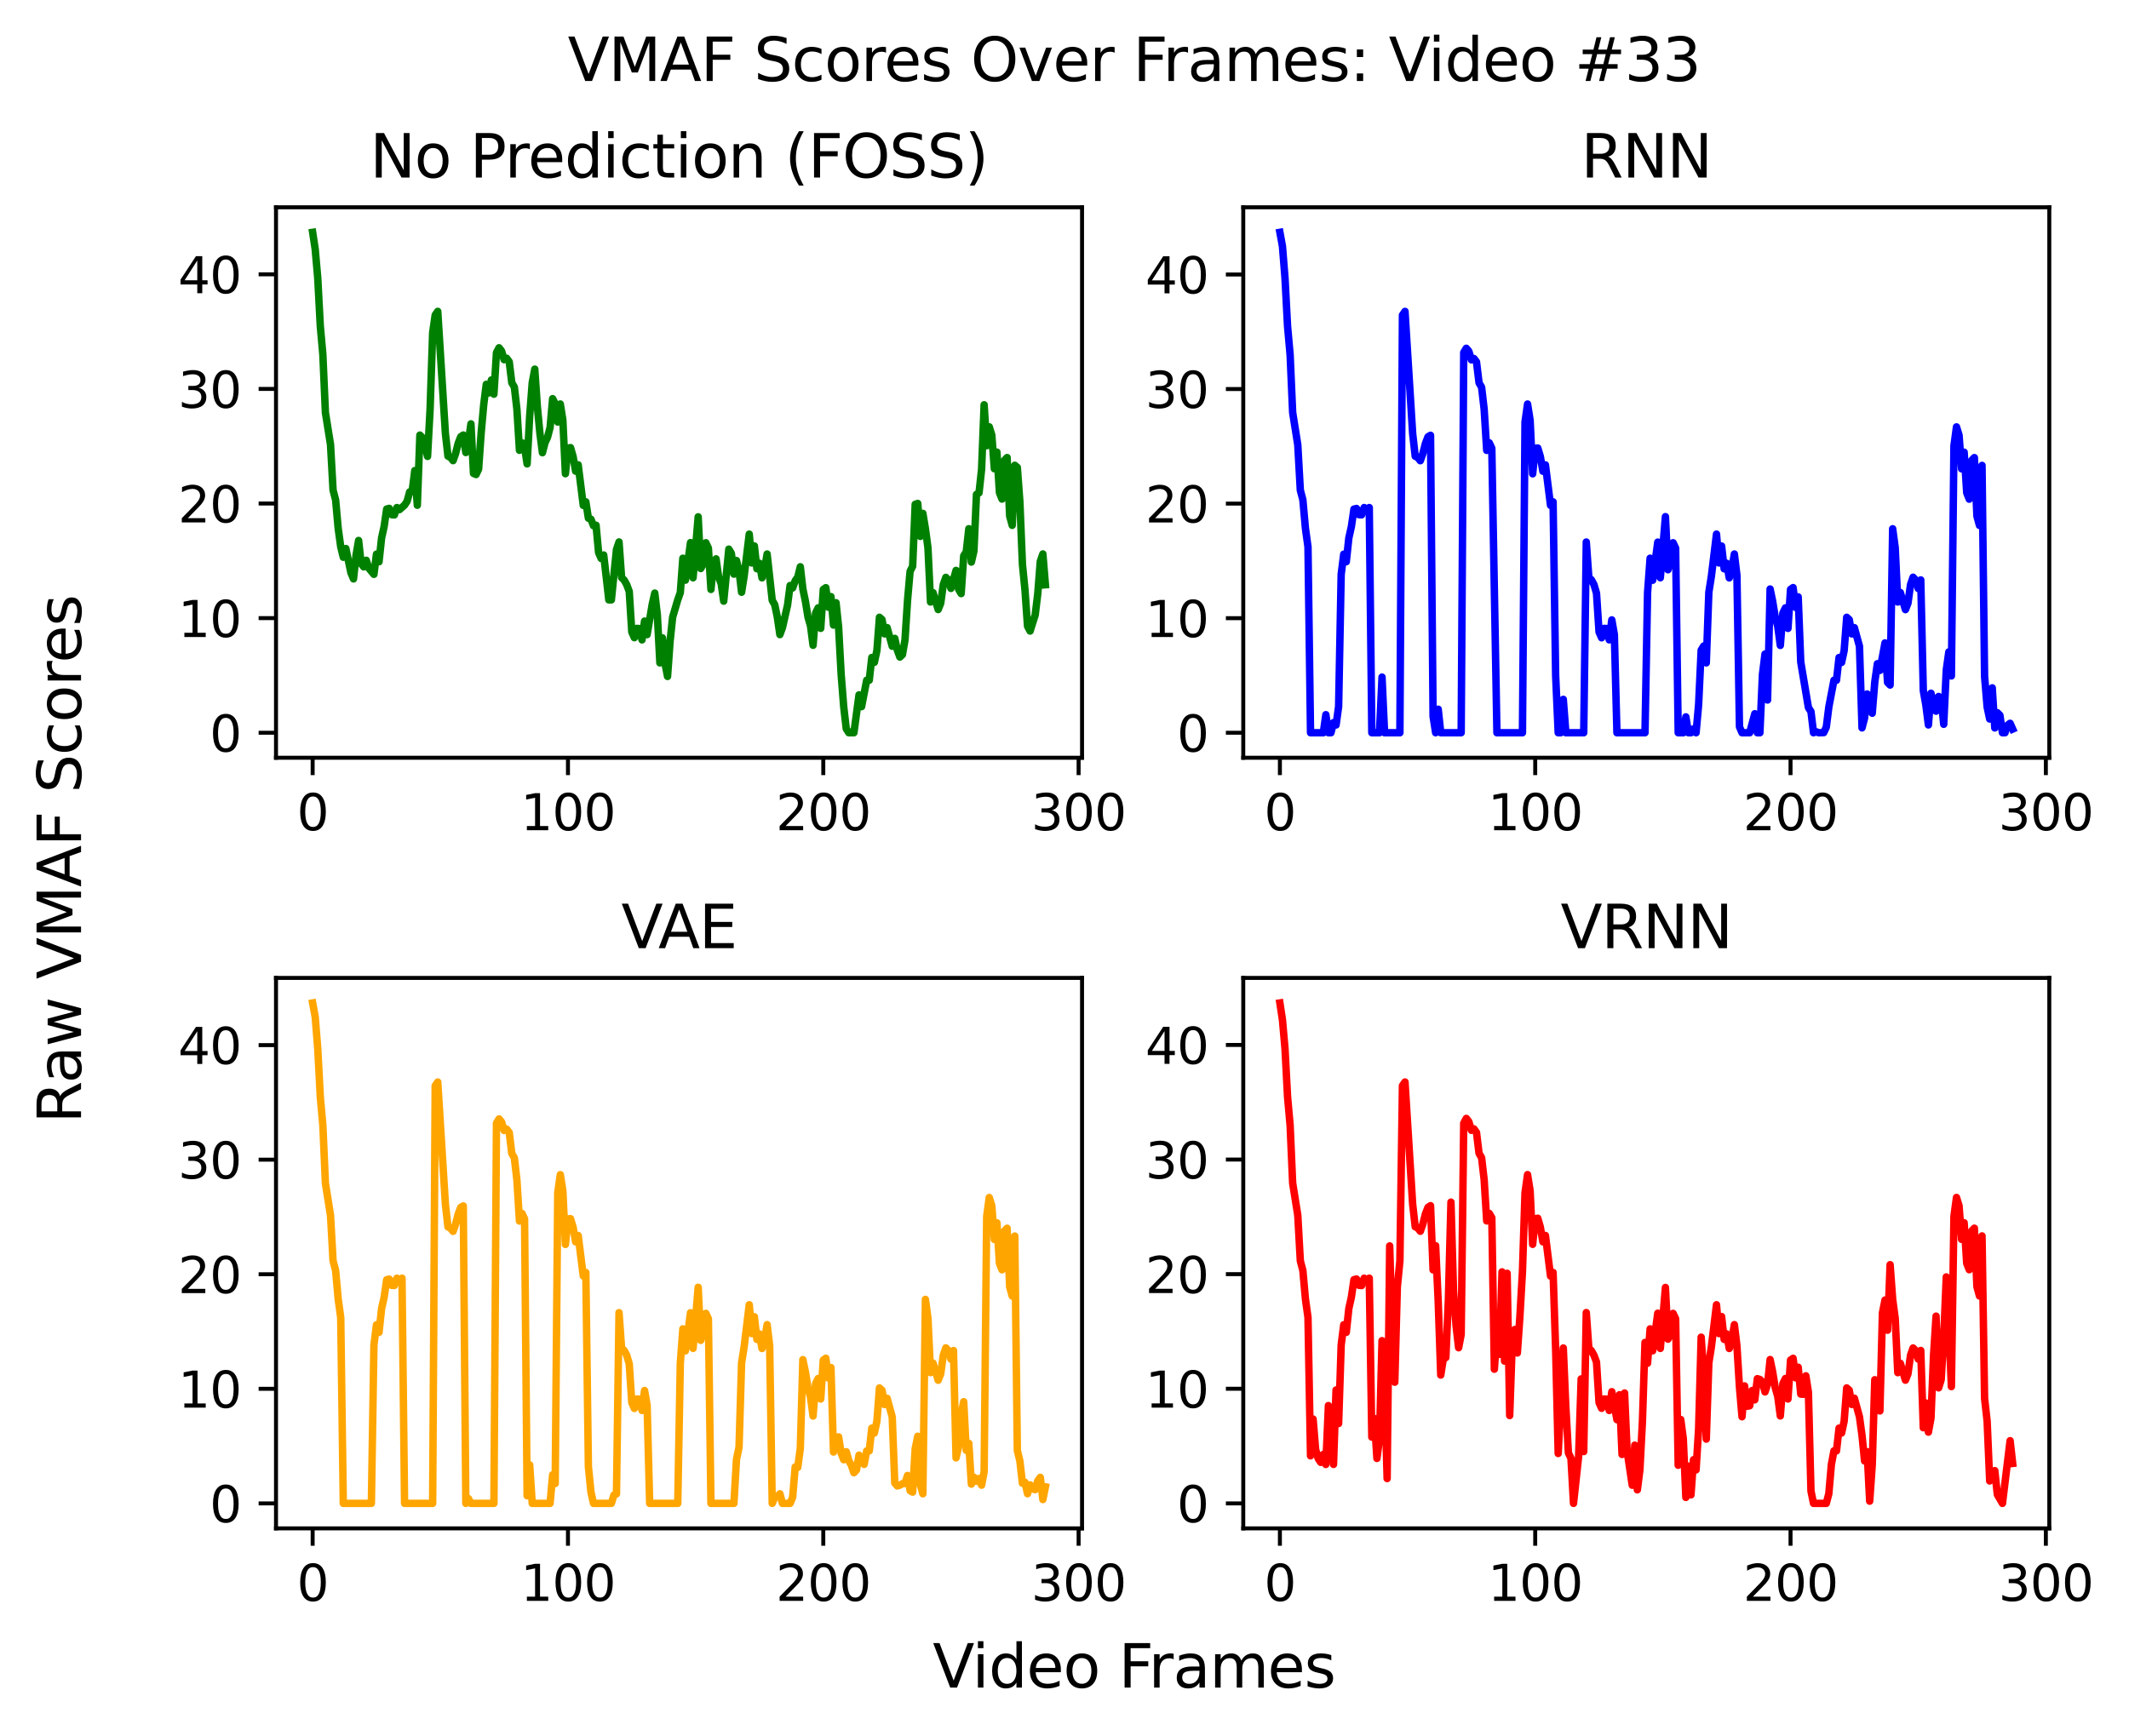 <?xml version="1.0" encoding="utf-8" standalone="no"?>
<!DOCTYPE svg PUBLIC "-//W3C//DTD SVG 1.1//EN"
  "http://www.w3.org/Graphics/SVG/1.1/DTD/svg11.dtd">
<svg xmlns:xlink="http://www.w3.org/1999/xlink" width="428.754pt" height="349.632pt" viewBox="0 0 428.754 349.632" xmlns="http://www.w3.org/2000/svg" version="1.1">
 <defs>
  <style type="text/css">*{stroke-linejoin: round; stroke-linecap: butt}</style>
 </defs>
 <g id="figure_1">
  <g id="patch_1">
   <path d="M 0 349.632 
L 428.754 349.632 
L 428.754 -0 
L 0 -0 
z
" style="fill: #ffffff"/>
  </g>
  <g id="axes_1">
   <g id="patch_2">
    <path d="M 55.584 152.64 
L 217.911 152.64 
L 217.911 41.76 
L 55.584 41.76 
z
" style="fill: #ffffff"/>
   </g>
   <g id="matplotlib.axis_1">
    <g id="xtick_1">
     <g id="line2d_1">
      <defs>
       <path id="m7d4589219a" d="M 0 0 
L 0 3.5 
" style="stroke: #000000; stroke-width: 0.8"/>
      </defs>
      <g>
       <use xlink:href="#m7d4589219a" x="62.963" y="152.64" style="stroke: #000000; stroke-width: 0.8"/>
      </g>
     </g>
     <g id="text_1">
      <!-- 0 -->
      <g transform="translate(59.781 167.238) scale(0.1 -0.1)">
       <defs>
        <path id="DejaVuSans-30" d="M 2034 4250 
Q 1547 4250 1301 3770 
Q 1056 3291 1056 2328 
Q 1056 1369 1301 889 
Q 1547 409 2034 409 
Q 2525 409 2770 889 
Q 3016 1369 3016 2328 
Q 3016 3291 2770 3770 
Q 2525 4250 2034 4250 
z
M 2034 4750 
Q 2819 4750 3233 4129 
Q 3647 3509 3647 2328 
Q 3647 1150 3233 529 
Q 2819 -91 2034 -91 
Q 1250 -91 836 529 
Q 422 1150 422 2328 
Q 422 3509 836 4129 
Q 1250 4750 2034 4750 
z
" transform="scale(0.016)"/>
       </defs>
       <use xlink:href="#DejaVuSans-30"/>
      </g>
     </g>
    </g>
    <g id="xtick_2">
     <g id="line2d_2">
      <g>
       <use xlink:href="#m7d4589219a" x="114.381" y="152.64" style="stroke: #000000; stroke-width: 0.8"/>
      </g>
     </g>
     <g id="text_2">
      <!-- 100 -->
      <g transform="translate(104.837 167.238) scale(0.1 -0.1)">
       <defs>
        <path id="DejaVuSans-31" d="M 794 531 
L 1825 531 
L 1825 4091 
L 703 3866 
L 703 4441 
L 1819 4666 
L 2450 4666 
L 2450 531 
L 3481 531 
L 3481 0 
L 794 0 
L 794 531 
z
" transform="scale(0.016)"/>
       </defs>
       <use xlink:href="#DejaVuSans-31"/>
       <use xlink:href="#DejaVuSans-30" x="63.623"/>
       <use xlink:href="#DejaVuSans-30" x="127.246"/>
      </g>
     </g>
    </g>
    <g id="xtick_3">
     <g id="line2d_3">
      <g>
       <use xlink:href="#m7d4589219a" x="165.799" y="152.64" style="stroke: #000000; stroke-width: 0.8"/>
      </g>
     </g>
     <g id="text_3">
      <!-- 200 -->
      <g transform="translate(156.255 167.238) scale(0.1 -0.1)">
       <defs>
        <path id="DejaVuSans-32" d="M 1228 531 
L 3431 531 
L 3431 0 
L 469 0 
L 469 531 
Q 828 903 1448 1529 
Q 2069 2156 2228 2338 
Q 2531 2678 2651 2914 
Q 2772 3150 2772 3378 
Q 2772 3750 2511 3984 
Q 2250 4219 1831 4219 
Q 1534 4219 1204 4116 
Q 875 4013 500 3803 
L 500 4441 
Q 881 4594 1212 4672 
Q 1544 4750 1819 4750 
Q 2544 4750 2975 4387 
Q 3406 4025 3406 3419 
Q 3406 3131 3298 2873 
Q 3191 2616 2906 2266 
Q 2828 2175 2409 1742 
Q 1991 1309 1228 531 
z
" transform="scale(0.016)"/>
       </defs>
       <use xlink:href="#DejaVuSans-32"/>
       <use xlink:href="#DejaVuSans-30" x="63.623"/>
       <use xlink:href="#DejaVuSans-30" x="127.246"/>
      </g>
     </g>
    </g>
    <g id="xtick_4">
     <g id="line2d_4">
      <g>
       <use xlink:href="#m7d4589219a" x="217.217" y="152.64" style="stroke: #000000; stroke-width: 0.8"/>
      </g>
     </g>
     <g id="text_4">
      <!-- 300 -->
      <g transform="translate(207.673 167.238) scale(0.1 -0.1)">
       <defs>
        <path id="DejaVuSans-33" d="M 2597 2516 
Q 3050 2419 3304 2112 
Q 3559 1806 3559 1356 
Q 3559 666 3084 287 
Q 2609 -91 1734 -91 
Q 1441 -91 1130 -33 
Q 819 25 488 141 
L 488 750 
Q 750 597 1062 519 
Q 1375 441 1716 441 
Q 2309 441 2620 675 
Q 2931 909 2931 1356 
Q 2931 1769 2642 2001 
Q 2353 2234 1838 2234 
L 1294 2234 
L 1294 2753 
L 1863 2753 
Q 2328 2753 2575 2939 
Q 2822 3125 2822 3475 
Q 2822 3834 2567 4026 
Q 2313 4219 1838 4219 
Q 1578 4219 1281 4162 
Q 984 4106 628 3988 
L 628 4550 
Q 988 4650 1302 4700 
Q 1616 4750 1894 4750 
Q 2613 4750 3031 4423 
Q 3450 4097 3450 3541 
Q 3450 3153 3228 2886 
Q 3006 2619 2597 2516 
z
" transform="scale(0.016)"/>
       </defs>
       <use xlink:href="#DejaVuSans-33"/>
       <use xlink:href="#DejaVuSans-30" x="63.623"/>
       <use xlink:href="#DejaVuSans-30" x="127.246"/>
      </g>
     </g>
    </g>
   </g>
   <g id="matplotlib.axis_2">
    <g id="ytick_1">
     <g id="line2d_5">
      <defs>
       <path id="m946776f4b3" d="M 0 0 
L -3.5 0 
" style="stroke: #000000; stroke-width: 0.8"/>
      </defs>
      <g>
       <use xlink:href="#m946776f4b3" x="55.584" y="147.6" style="stroke: #000000; stroke-width: 0.8"/>
      </g>
     </g>
     <g id="text_5">
      <!-- 0 -->
      <g transform="translate(42.221 151.399) scale(0.1 -0.1)">
       <use xlink:href="#DejaVuSans-30"/>
      </g>
     </g>
    </g>
    <g id="ytick_2">
     <g id="line2d_6">
      <g>
       <use xlink:href="#m946776f4b3" x="55.584" y="124.515" style="stroke: #000000; stroke-width: 0.8"/>
      </g>
     </g>
     <g id="text_6">
      <!-- 10 -->
      <g transform="translate(35.859 128.314) scale(0.1 -0.1)">
       <use xlink:href="#DejaVuSans-31"/>
       <use xlink:href="#DejaVuSans-30" x="63.623"/>
      </g>
     </g>
    </g>
    <g id="ytick_3">
     <g id="line2d_7">
      <g>
       <use xlink:href="#m946776f4b3" x="55.584" y="101.43" style="stroke: #000000; stroke-width: 0.8"/>
      </g>
     </g>
     <g id="text_7">
      <!-- 20 -->
      <g transform="translate(35.859 105.23) scale(0.1 -0.1)">
       <use xlink:href="#DejaVuSans-32"/>
       <use xlink:href="#DejaVuSans-30" x="63.623"/>
      </g>
     </g>
    </g>
    <g id="ytick_4">
     <g id="line2d_8">
      <g>
       <use xlink:href="#m946776f4b3" x="55.584" y="78.345" style="stroke: #000000; stroke-width: 0.8"/>
      </g>
     </g>
     <g id="text_8">
      <!-- 30 -->
      <g transform="translate(35.859 82.145) scale(0.1 -0.1)">
       <use xlink:href="#DejaVuSans-33"/>
       <use xlink:href="#DejaVuSans-30" x="63.623"/>
      </g>
     </g>
    </g>
    <g id="ytick_5">
     <g id="line2d_9">
      <g>
       <use xlink:href="#m946776f4b3" x="55.584" y="55.261" style="stroke: #000000; stroke-width: 0.8"/>
      </g>
     </g>
     <g id="text_9">
      <!-- 40 -->
      <g transform="translate(35.859 59.06) scale(0.1 -0.1)">
       <defs>
        <path id="DejaVuSans-34" d="M 2419 4116 
L 825 1625 
L 2419 1625 
L 2419 4116 
z
M 2253 4666 
L 3047 4666 
L 3047 1625 
L 3713 1625 
L 3713 1100 
L 3047 1100 
L 3047 0 
L 2419 0 
L 2419 1100 
L 313 1100 
L 313 1709 
L 2253 4666 
z
" transform="scale(0.016)"/>
       </defs>
       <use xlink:href="#DejaVuSans-34"/>
       <use xlink:href="#DejaVuSans-30" x="63.623"/>
      </g>
     </g>
    </g>
   </g>
   <g id="line2d_10">
    <path d="M 62.963 46.8 
L 63.477 50.2 
L 63.991 56.011 
L 64.505 65.691 
L 65.019 71.427 
L 65.533 83.092 
L 66.562 89.558 
L 67.076 98.744 
L 67.59 100.703 
L 68.104 106.43 
L 68.619 110.146 
L 69.133 112.251 
L 69.647 110.49 
L 70.675 115.393 
L 71.189 116.612 
L 71.704 111.845 
L 72.218 108.869 
L 72.732 113.533 
L 73.246 114.183 
L 73.76 112.86 
L 74.275 114.454 
L 75.303 115.696 
L 75.817 111.618 
L 76.331 113.154 
L 76.845 108.361 
L 77.36 106.05 
L 77.874 102.538 
L 78.388 102.405 
L 78.902 103.678 
L 79.416 103.727 
L 79.931 102.241 
L 80.445 102.66 
L 81.473 101.745 
L 81.987 100.966 
L 82.501 99.085 
L 83.016 98.842 
L 83.53 94.788 
L 84.044 101.778 
L 84.558 87.643 
L 85.072 88.169 
L 85.587 89.732 
L 86.101 91.938 
L 86.615 82.433 
L 87.129 67.04 
L 87.643 63.461 
L 88.157 62.721 
L 89.7 87.344 
L 90.214 91.884 
L 90.728 92.13 
L 91.243 92.79 
L 91.757 91.322 
L 92.271 89.292 
L 92.785 87.979 
L 93.299 87.633 
L 93.813 91.157 
L 94.328 89.021 
L 94.842 85.379 
L 95.356 95.363 
L 95.87 95.588 
L 96.384 94.513 
L 96.899 87.198 
L 97.413 81.528 
L 97.927 77.419 
L 98.441 79.157 
L 98.955 76.537 
L 99.469 79.402 
L 99.984 71.023 
L 100.498 70.055 
L 101.012 70.708 
L 101.526 72.456 
L 102.04 72.163 
L 102.555 72.886 
L 103.069 77.098 
L 103.583 77.971 
L 104.097 82.411 
L 104.611 90.707 
L 105.125 89.189 
L 105.64 90.064 
L 106.154 93.444 
L 106.668 83.852 
L 107.182 77.111 
L 107.696 74.359 
L 108.211 81.859 
L 108.725 87.231 
L 109.239 91.191 
L 109.753 89.197 
L 110.267 88.074 
L 110.781 86.111 
L 111.296 80.304 
L 111.81 81.351 
L 112.324 85.02 
L 112.838 81.378 
L 113.352 84.624 
L 113.867 95.421 
L 114.381 90.273 
L 114.895 90.165 
L 115.409 91.941 
L 115.923 94.912 
L 116.437 93.632 
L 117.466 101.809 
L 117.98 101.083 
L 118.494 104.378 
L 119.008 104.584 
L 119.523 105.91 
L 120.037 105.798 
L 120.551 111.322 
L 121.065 112.495 
L 121.579 111.797 
L 122.608 120.841 
L 123.122 120.835 
L 124.15 110.699 
L 124.664 109.166 
L 125.179 116.353 
L 125.693 116.848 
L 126.207 117.761 
L 126.721 119.138 
L 127.235 127.303 
L 127.749 128.454 
L 128.264 126.576 
L 128.778 126.616 
L 129.292 128.893 
L 129.806 125.109 
L 130.32 127.837 
L 131.349 121.718 
L 131.863 119.47 
L 132.377 123.815 
L 132.891 133.531 
L 133.405 128.491 
L 133.92 133.638 
L 134.434 136.258 
L 134.948 129.146 
L 135.462 124.305 
L 136.491 120.822 
L 137.005 119.376 
L 137.519 112.452 
L 138.033 116.868 
L 139.061 109.295 
L 139.576 116.388 
L 140.604 104.106 
L 141.118 114.523 
L 141.632 113.598 
L 142.147 109.327 
L 142.661 110.41 
L 143.175 118.733 
L 143.689 113.491 
L 144.203 112.572 
L 144.717 116.227 
L 145.232 117.569 
L 145.746 121.093 
L 146.774 110.615 
L 147.288 111.463 
L 147.803 115.652 
L 148.317 112.91 
L 148.831 114.968 
L 149.345 119.3 
L 149.859 116.059 
L 150.888 107.589 
L 151.402 113.403 
L 151.916 109.969 
L 152.43 114.572 
L 152.944 113.459 
L 153.459 116.399 
L 153.973 114.666 
L 154.487 111.598 
L 155.515 120.926 
L 156.029 121.823 
L 156.544 124.331 
L 157.058 127.832 
L 157.572 126.45 
L 158.6 121.898 
L 159.115 117.94 
L 159.629 118.438 
L 160.143 116.978 
L 160.657 116.257 
L 161.171 114.166 
L 161.685 118.628 
L 162.2 121.118 
L 162.714 124.28 
L 163.228 126.086 
L 163.742 129.987 
L 164.256 123.473 
L 164.771 122.439 
L 165.285 126.572 
L 165.799 118.738 
L 166.313 118.379 
L 166.827 122.314 
L 167.341 120.174 
L 167.856 125.91 
L 168.37 121.409 
L 168.884 126.305 
L 169.398 135.846 
L 169.912 142.365 
L 170.427 146.8 
L 170.941 147.6 
L 171.969 147.6 
L 172.997 139.969 
L 173.512 142.342 
L 174.54 137.021 
L 175.054 137.029 
L 175.568 132.443 
L 176.083 133.425 
L 176.597 131.043 
L 177.111 124.345 
L 177.625 124.806 
L 178.139 127.681 
L 178.653 126.423 
L 179.682 130.176 
L 180.196 128.589 
L 180.71 130.964 
L 181.224 132.358 
L 181.739 131.862 
L 182.253 128.911 
L 182.767 120.918 
L 183.281 115.083 
L 183.795 114.073 
L 184.309 101.585 
L 184.824 101.409 
L 185.338 108.051 
L 185.852 103.412 
L 186.366 106.49 
L 186.88 110.344 
L 187.395 121.27 
L 187.909 119.383 
L 188.937 122.786 
L 189.451 121.499 
L 189.965 117.742 
L 190.48 116.3 
L 190.994 116.815 
L 191.508 118.527 
L 192.536 114.903 
L 193.051 118.714 
L 193.565 119.574 
L 194.079 111.966 
L 194.593 111.149 
L 195.107 106.502 
L 195.621 113.221 
L 196.136 111.003 
L 196.65 99.594 
L 197.164 99.275 
L 197.678 94.563 
L 198.192 81.534 
L 198.707 89.783 
L 199.221 85.978 
L 199.735 87.646 
L 200.249 94.419 
L 200.763 91.069 
L 201.277 99.24 
L 201.792 100.535 
L 202.306 92.703 
L 202.82 92.169 
L 203.334 103.953 
L 203.848 105.825 
L 204.363 93.725 
L 204.877 94.16 
L 205.391 101.112 
L 205.905 113.663 
L 206.419 118.858 
L 206.933 126.139 
L 207.448 127.12 
L 208.476 123.858 
L 208.99 119.615 
L 209.504 113.076 
L 210.019 111.584 
L 210.533 117.791 
L 210.533 117.791 
" clip-path="url(#pe5907146b7)" style="fill: none; stroke: #008000; stroke-width: 1.5; stroke-linecap: square"/>
   </g>
   <g id="patch_3">
    <path d="M 55.584 152.64 
L 55.584 41.76 
" style="fill: none; stroke: #000000; stroke-width: 0.8; stroke-linejoin: miter; stroke-linecap: square"/>
   </g>
   <g id="patch_4">
    <path d="M 217.911 152.64 
L 217.911 41.76 
" style="fill: none; stroke: #000000; stroke-width: 0.8; stroke-linejoin: miter; stroke-linecap: square"/>
   </g>
   <g id="patch_5">
    <path d="M 55.584 152.64 
L 217.911 152.64 
" style="fill: none; stroke: #000000; stroke-width: 0.8; stroke-linejoin: miter; stroke-linecap: square"/>
   </g>
   <g id="patch_6">
    <path d="M 55.584 41.76 
L 217.911 41.76 
" style="fill: none; stroke: #000000; stroke-width: 0.8; stroke-linejoin: miter; stroke-linecap: square"/>
   </g>
   <g id="text_10">
    <!-- No Prediction (FOSS) -->
    <g transform="translate(74.496 35.76) scale(0.12 -0.12)">
     <defs>
      <path id="DejaVuSans-4e" d="M 628 4666 
L 1478 4666 
L 3547 763 
L 3547 4666 
L 4159 4666 
L 4159 0 
L 3309 0 
L 1241 3903 
L 1241 0 
L 628 0 
L 628 4666 
z
" transform="scale(0.016)"/>
      <path id="DejaVuSans-6f" d="M 1959 3097 
Q 1497 3097 1228 2736 
Q 959 2375 959 1747 
Q 959 1119 1226 758 
Q 1494 397 1959 397 
Q 2419 397 2687 759 
Q 2956 1122 2956 1747 
Q 2956 2369 2687 2733 
Q 2419 3097 1959 3097 
z
M 1959 3584 
Q 2709 3584 3137 3096 
Q 3566 2609 3566 1747 
Q 3566 888 3137 398 
Q 2709 -91 1959 -91 
Q 1206 -91 779 398 
Q 353 888 353 1747 
Q 353 2609 779 3096 
Q 1206 3584 1959 3584 
z
" transform="scale(0.016)"/>
      <path id="DejaVuSans-20" transform="scale(0.016)"/>
      <path id="DejaVuSans-50" d="M 1259 4147 
L 1259 2394 
L 2053 2394 
Q 2494 2394 2734 2622 
Q 2975 2850 2975 3272 
Q 2975 3691 2734 3919 
Q 2494 4147 2053 4147 
L 1259 4147 
z
M 628 4666 
L 2053 4666 
Q 2838 4666 3239 4311 
Q 3641 3956 3641 3272 
Q 3641 2581 3239 2228 
Q 2838 1875 2053 1875 
L 1259 1875 
L 1259 0 
L 628 0 
L 628 4666 
z
" transform="scale(0.016)"/>
      <path id="DejaVuSans-72" d="M 2631 2963 
Q 2534 3019 2420 3045 
Q 2306 3072 2169 3072 
Q 1681 3072 1420 2755 
Q 1159 2438 1159 1844 
L 1159 0 
L 581 0 
L 581 3500 
L 1159 3500 
L 1159 2956 
Q 1341 3275 1631 3429 
Q 1922 3584 2338 3584 
Q 2397 3584 2469 3576 
Q 2541 3569 2628 3553 
L 2631 2963 
z
" transform="scale(0.016)"/>
      <path id="DejaVuSans-65" d="M 3597 1894 
L 3597 1613 
L 953 1613 
Q 991 1019 1311 708 
Q 1631 397 2203 397 
Q 2534 397 2845 478 
Q 3156 559 3463 722 
L 3463 178 
Q 3153 47 2828 -22 
Q 2503 -91 2169 -91 
Q 1331 -91 842 396 
Q 353 884 353 1716 
Q 353 2575 817 3079 
Q 1281 3584 2069 3584 
Q 2775 3584 3186 3129 
Q 3597 2675 3597 1894 
z
M 3022 2063 
Q 3016 2534 2758 2815 
Q 2500 3097 2075 3097 
Q 1594 3097 1305 2825 
Q 1016 2553 972 2059 
L 3022 2063 
z
" transform="scale(0.016)"/>
      <path id="DejaVuSans-64" d="M 2906 2969 
L 2906 4863 
L 3481 4863 
L 3481 0 
L 2906 0 
L 2906 525 
Q 2725 213 2448 61 
Q 2172 -91 1784 -91 
Q 1150 -91 751 415 
Q 353 922 353 1747 
Q 353 2572 751 3078 
Q 1150 3584 1784 3584 
Q 2172 3584 2448 3432 
Q 2725 3281 2906 2969 
z
M 947 1747 
Q 947 1113 1208 752 
Q 1469 391 1925 391 
Q 2381 391 2643 752 
Q 2906 1113 2906 1747 
Q 2906 2381 2643 2742 
Q 2381 3103 1925 3103 
Q 1469 3103 1208 2742 
Q 947 2381 947 1747 
z
" transform="scale(0.016)"/>
      <path id="DejaVuSans-69" d="M 603 3500 
L 1178 3500 
L 1178 0 
L 603 0 
L 603 3500 
z
M 603 4863 
L 1178 4863 
L 1178 4134 
L 603 4134 
L 603 4863 
z
" transform="scale(0.016)"/>
      <path id="DejaVuSans-63" d="M 3122 3366 
L 3122 2828 
Q 2878 2963 2633 3030 
Q 2388 3097 2138 3097 
Q 1578 3097 1268 2742 
Q 959 2388 959 1747 
Q 959 1106 1268 751 
Q 1578 397 2138 397 
Q 2388 397 2633 464 
Q 2878 531 3122 666 
L 3122 134 
Q 2881 22 2623 -34 
Q 2366 -91 2075 -91 
Q 1284 -91 818 406 
Q 353 903 353 1747 
Q 353 2603 823 3093 
Q 1294 3584 2113 3584 
Q 2378 3584 2631 3529 
Q 2884 3475 3122 3366 
z
" transform="scale(0.016)"/>
      <path id="DejaVuSans-74" d="M 1172 4494 
L 1172 3500 
L 2356 3500 
L 2356 3053 
L 1172 3053 
L 1172 1153 
Q 1172 725 1289 603 
Q 1406 481 1766 481 
L 2356 481 
L 2356 0 
L 1766 0 
Q 1100 0 847 248 
Q 594 497 594 1153 
L 594 3053 
L 172 3053 
L 172 3500 
L 594 3500 
L 594 4494 
L 1172 4494 
z
" transform="scale(0.016)"/>
      <path id="DejaVuSans-6e" d="M 3513 2113 
L 3513 0 
L 2938 0 
L 2938 2094 
Q 2938 2591 2744 2837 
Q 2550 3084 2163 3084 
Q 1697 3084 1428 2787 
Q 1159 2491 1159 1978 
L 1159 0 
L 581 0 
L 581 3500 
L 1159 3500 
L 1159 2956 
Q 1366 3272 1645 3428 
Q 1925 3584 2291 3584 
Q 2894 3584 3203 3211 
Q 3513 2838 3513 2113 
z
" transform="scale(0.016)"/>
      <path id="DejaVuSans-28" d="M 1984 4856 
Q 1566 4138 1362 3434 
Q 1159 2731 1159 2009 
Q 1159 1288 1364 580 
Q 1569 -128 1984 -844 
L 1484 -844 
Q 1016 -109 783 600 
Q 550 1309 550 2009 
Q 550 2706 781 3412 
Q 1013 4119 1484 4856 
L 1984 4856 
z
" transform="scale(0.016)"/>
      <path id="DejaVuSans-46" d="M 628 4666 
L 3309 4666 
L 3309 4134 
L 1259 4134 
L 1259 2759 
L 3109 2759 
L 3109 2228 
L 1259 2228 
L 1259 0 
L 628 0 
L 628 4666 
z
" transform="scale(0.016)"/>
      <path id="DejaVuSans-4f" d="M 2522 4238 
Q 1834 4238 1429 3725 
Q 1025 3213 1025 2328 
Q 1025 1447 1429 934 
Q 1834 422 2522 422 
Q 3209 422 3611 934 
Q 4013 1447 4013 2328 
Q 4013 3213 3611 3725 
Q 3209 4238 2522 4238 
z
M 2522 4750 
Q 3503 4750 4090 4092 
Q 4678 3434 4678 2328 
Q 4678 1225 4090 567 
Q 3503 -91 2522 -91 
Q 1538 -91 948 565 
Q 359 1222 359 2328 
Q 359 3434 948 4092 
Q 1538 4750 2522 4750 
z
" transform="scale(0.016)"/>
      <path id="DejaVuSans-53" d="M 3425 4513 
L 3425 3897 
Q 3066 4069 2747 4153 
Q 2428 4238 2131 4238 
Q 1616 4238 1336 4038 
Q 1056 3838 1056 3469 
Q 1056 3159 1242 3001 
Q 1428 2844 1947 2747 
L 2328 2669 
Q 3034 2534 3370 2195 
Q 3706 1856 3706 1288 
Q 3706 609 3251 259 
Q 2797 -91 1919 -91 
Q 1588 -91 1214 -16 
Q 841 59 441 206 
L 441 856 
Q 825 641 1194 531 
Q 1563 422 1919 422 
Q 2459 422 2753 634 
Q 3047 847 3047 1241 
Q 3047 1584 2836 1778 
Q 2625 1972 2144 2069 
L 1759 2144 
Q 1053 2284 737 2584 
Q 422 2884 422 3419 
Q 422 4038 858 4394 
Q 1294 4750 2059 4750 
Q 2388 4750 2728 4690 
Q 3069 4631 3425 4513 
z
" transform="scale(0.016)"/>
      <path id="DejaVuSans-29" d="M 513 4856 
L 1013 4856 
Q 1481 4119 1714 3412 
Q 1947 2706 1947 2009 
Q 1947 1309 1714 600 
Q 1481 -109 1013 -844 
L 513 -844 
Q 928 -128 1133 580 
Q 1338 1288 1338 2009 
Q 1338 2731 1133 3434 
Q 928 4138 513 4856 
z
" transform="scale(0.016)"/>
     </defs>
     <use xlink:href="#DejaVuSans-4e"/>
     <use xlink:href="#DejaVuSans-6f" x="74.805"/>
     <use xlink:href="#DejaVuSans-20" x="135.986"/>
     <use xlink:href="#DejaVuSans-50" x="167.773"/>
     <use xlink:href="#DejaVuSans-72" x="226.326"/>
     <use xlink:href="#DejaVuSans-65" x="265.189"/>
     <use xlink:href="#DejaVuSans-64" x="326.713"/>
     <use xlink:href="#DejaVuSans-69" x="390.189"/>
     <use xlink:href="#DejaVuSans-63" x="417.973"/>
     <use xlink:href="#DejaVuSans-74" x="472.953"/>
     <use xlink:href="#DejaVuSans-69" x="512.162"/>
     <use xlink:href="#DejaVuSans-6f" x="539.945"/>
     <use xlink:href="#DejaVuSans-6e" x="601.127"/>
     <use xlink:href="#DejaVuSans-20" x="664.506"/>
     <use xlink:href="#DejaVuSans-28" x="696.293"/>
     <use xlink:href="#DejaVuSans-46" x="735.307"/>
     <use xlink:href="#DejaVuSans-4f" x="792.826"/>
     <use xlink:href="#DejaVuSans-53" x="871.537"/>
     <use xlink:href="#DejaVuSans-53" x="935.014"/>
     <use xlink:href="#DejaVuSans-29" x="998.49"/>
    </g>
   </g>
  </g>
  <g id="axes_2">
   <g id="patch_7">
    <path d="M 250.377 152.64 
L 412.704 152.64 
L 412.704 41.76 
L 250.377 41.76 
z
" style="fill: #ffffff"/>
   </g>
   <g id="matplotlib.axis_3">
    <g id="xtick_5">
     <g id="line2d_11">
      <g>
       <use xlink:href="#m7d4589219a" x="257.755" y="152.64" style="stroke: #000000; stroke-width: 0.8"/>
      </g>
     </g>
     <g id="text_11">
      <!-- 0 -->
      <g transform="translate(254.574 167.238) scale(0.1 -0.1)">
       <use xlink:href="#DejaVuSans-30"/>
      </g>
     </g>
    </g>
    <g id="xtick_6">
     <g id="line2d_12">
      <g>
       <use xlink:href="#m7d4589219a" x="309.173" y="152.64" style="stroke: #000000; stroke-width: 0.8"/>
      </g>
     </g>
     <g id="text_12">
      <!-- 100 -->
      <g transform="translate(299.63 167.238) scale(0.1 -0.1)">
       <use xlink:href="#DejaVuSans-31"/>
       <use xlink:href="#DejaVuSans-30" x="63.623"/>
       <use xlink:href="#DejaVuSans-30" x="127.246"/>
      </g>
     </g>
    </g>
    <g id="xtick_7">
     <g id="line2d_13">
      <g>
       <use xlink:href="#m7d4589219a" x="360.592" y="152.64" style="stroke: #000000; stroke-width: 0.8"/>
      </g>
     </g>
     <g id="text_13">
      <!-- 200 -->
      <g transform="translate(351.048 167.238) scale(0.1 -0.1)">
       <use xlink:href="#DejaVuSans-32"/>
       <use xlink:href="#DejaVuSans-30" x="63.623"/>
       <use xlink:href="#DejaVuSans-30" x="127.246"/>
      </g>
     </g>
    </g>
    <g id="xtick_8">
     <g id="line2d_14">
      <g>
       <use xlink:href="#m7d4589219a" x="412.01" y="152.64" style="stroke: #000000; stroke-width: 0.8"/>
      </g>
     </g>
     <g id="text_14">
      <!-- 300 -->
      <g transform="translate(402.466 167.238) scale(0.1 -0.1)">
       <use xlink:href="#DejaVuSans-33"/>
       <use xlink:href="#DejaVuSans-30" x="63.623"/>
       <use xlink:href="#DejaVuSans-30" x="127.246"/>
      </g>
     </g>
    </g>
   </g>
   <g id="matplotlib.axis_4">
    <g id="ytick_6">
     <g id="line2d_15">
      <g>
       <use xlink:href="#m946776f4b3" x="250.377" y="147.6" style="stroke: #000000; stroke-width: 0.8"/>
      </g>
     </g>
     <g id="text_15">
      <!-- 0 -->
      <g transform="translate(237.014 151.399) scale(0.1 -0.1)">
       <use xlink:href="#DejaVuSans-30"/>
      </g>
     </g>
    </g>
    <g id="ytick_7">
     <g id="line2d_16">
      <g>
       <use xlink:href="#m946776f4b3" x="250.377" y="124.522" style="stroke: #000000; stroke-width: 0.8"/>
      </g>
     </g>
     <g id="text_16">
      <!-- 10 -->
      <g transform="translate(230.652 128.321) scale(0.1 -0.1)">
       <use xlink:href="#DejaVuSans-31"/>
       <use xlink:href="#DejaVuSans-30" x="63.623"/>
      </g>
     </g>
    </g>
    <g id="ytick_8">
     <g id="line2d_17">
      <g>
       <use xlink:href="#m946776f4b3" x="250.377" y="101.443" style="stroke: #000000; stroke-width: 0.8"/>
      </g>
     </g>
     <g id="text_17">
      <!-- 20 -->
      <g transform="translate(230.652 105.242) scale(0.1 -0.1)">
       <use xlink:href="#DejaVuSans-32"/>
       <use xlink:href="#DejaVuSans-30" x="63.623"/>
      </g>
     </g>
    </g>
    <g id="ytick_9">
     <g id="line2d_18">
      <g>
       <use xlink:href="#m946776f4b3" x="250.377" y="78.365" style="stroke: #000000; stroke-width: 0.8"/>
      </g>
     </g>
     <g id="text_18">
      <!-- 30 -->
      <g transform="translate(230.652 82.164) scale(0.1 -0.1)">
       <use xlink:href="#DejaVuSans-33"/>
       <use xlink:href="#DejaVuSans-30" x="63.623"/>
      </g>
     </g>
    </g>
    <g id="ytick_10">
     <g id="line2d_19">
      <g>
       <use xlink:href="#m946776f4b3" x="250.377" y="55.287" style="stroke: #000000; stroke-width: 0.8"/>
      </g>
     </g>
     <g id="text_19">
      <!-- 40 -->
      <g transform="translate(230.652 59.086) scale(0.1 -0.1)">
       <use xlink:href="#DejaVuSans-34"/>
       <use xlink:href="#DejaVuSans-30" x="63.623"/>
      </g>
     </g>
    </g>
   </g>
   <g id="line2d_20">
    <path d="M 257.755 46.8 
L 258.269 49.598 
L 258.784 56.016 
L 259.298 65.731 
L 259.812 71.439 
L 260.326 83.108 
L 261.355 89.592 
L 261.869 98.744 
L 262.383 100.69 
L 262.897 106.427 
L 263.411 110.166 
L 263.925 147.6 
L 266.496 147.6 
L 267.011 143.964 
L 267.525 147.6 
L 268.039 147.6 
L 268.553 145.564 
L 269.067 146.039 
L 269.581 142.316 
L 270.096 115.69 
L 270.61 111.628 
L 271.124 113.149 
L 271.638 108.372 
L 272.152 106.07 
L 272.667 102.553 
L 273.181 102.425 
L 273.695 103.684 
L 274.209 103.711 
L 274.723 102.24 
L 275.237 102.665 
L 275.752 102.241 
L 276.266 147.6 
L 277.808 147.6 
L 278.323 136.394 
L 278.837 147.6 
L 281.922 147.6 
L 282.436 63.479 
L 282.95 62.729 
L 284.493 87.359 
L 285.007 91.906 
L 285.521 92.156 
L 286.035 92.808 
L 286.549 91.34 
L 287.064 89.325 
L 287.578 87.987 
L 288.092 87.683 
L 288.606 144.302 
L 289.12 147.6 
L 289.635 142.86 
L 290.149 147.6 
L 294.262 147.6 
L 294.776 71.009 
L 295.291 70.156 
L 295.805 70.759 
L 296.319 72.485 
L 296.833 72.218 
L 297.347 72.898 
L 297.861 77.125 
L 298.376 78.005 
L 298.89 82.439 
L 299.404 90.724 
L 299.918 89.194 
L 300.432 90.297 
L 301.461 147.6 
L 306.603 147.6 
L 307.117 85.026 
L 307.631 81.387 
L 308.145 84.65 
L 308.659 95.443 
L 309.173 90.299 
L 309.688 90.251 
L 310.202 91.951 
L 310.716 94.922 
L 311.23 93.641 
L 312.259 101.797 
L 312.773 101.087 
L 313.287 136.059 
L 313.801 147.6 
L 314.315 147.6 
L 314.829 140.876 
L 315.344 147.6 
L 318.943 147.6 
L 319.457 109.184 
L 319.971 116.356 
L 320.485 116.79 
L 321 117.757 
L 321.514 119.492 
L 322.028 127.307 
L 322.542 128.474 
L 323.056 126.578 
L 323.571 126.608 
L 324.085 128.889 
L 324.599 124.868 
L 325.113 127.834 
L 325.627 147.6 
L 331.283 147.6 
L 331.797 119.395 
L 332.312 112.446 
L 332.826 116.885 
L 333.854 109.2 
L 334.368 116.383 
L 335.397 104.07 
L 335.911 114.763 
L 336.425 113.184 
L 336.939 109.327 
L 337.453 110.415 
L 337.968 147.6 
L 338.996 147.6 
L 339.51 144.402 
L 340.024 147.6 
L 340.539 147.6 
L 341.053 146.817 
L 341.567 147.6 
L 342.081 141.919 
L 342.595 130.964 
L 343.109 130.123 
L 343.624 133.526 
L 344.138 119.314 
L 344.652 116.06 
L 345.68 107.587 
L 346.195 113.401 
L 346.709 109.993 
L 347.223 114.579 
L 347.737 113.464 
L 348.251 116.404 
L 348.765 114.668 
L 349.28 111.597 
L 349.794 115.87 
L 350.308 146.41 
L 350.822 147.6 
L 352.365 147.6 
L 353.393 143.77 
L 353.907 147.6 
L 354.421 147.6 
L 354.936 135.858 
L 355.45 131.742 
L 355.964 141.007 
L 356.478 118.647 
L 356.992 121.131 
L 357.507 124.288 
L 358.021 126.2 
L 358.535 130.01 
L 359.049 123.483 
L 359.563 122.443 
L 360.077 126.582 
L 360.592 118.733 
L 361.106 118.361 
L 361.62 122.36 
L 362.134 120.231 
L 362.648 133.353 
L 364.191 142.529 
L 364.705 143.331 
L 365.219 147.6 
L 365.733 147.388 
L 366.248 147.6 
L 367.276 147.574 
L 367.79 146.484 
L 368.304 142.416 
L 369.333 137.026 
L 369.847 137.029 
L 370.361 132.449 
L 370.875 133.439 
L 371.389 131.047 
L 371.904 124.346 
L 372.418 124.822 
L 372.932 127.693 
L 373.446 126.435 
L 374.475 130.185 
L 374.989 146.618 
L 375.503 144.624 
L 376.017 139.791 
L 376.531 140.393 
L 377.045 143.67 
L 377.56 137.358 
L 378.074 133.698 
L 378.588 135.048 
L 379.616 129.503 
L 380.131 137.462 
L 380.645 137.991 
L 381.159 106.51 
L 381.673 110.343 
L 382.187 121.266 
L 382.701 119.351 
L 383.73 122.801 
L 384.244 121.495 
L 384.758 117.749 
L 385.272 116.275 
L 385.787 116.834 
L 386.301 118.545 
L 386.815 116.815 
L 387.329 139.105 
L 387.843 142.033 
L 388.357 146.029 
L 388.872 139.638 
L 389.386 141.896 
L 389.9 143.259 
L 390.414 140.298 
L 390.928 140.62 
L 391.443 145.897 
L 391.957 134.956 
L 392.471 131.311 
L 392.985 136.159 
L 393.499 89.805 
L 394.013 85.994 
L 394.528 87.669 
L 395.042 94.44 
L 395.556 91.086 
L 396.07 99.249 
L 396.584 100.55 
L 397.099 92.71 
L 397.613 92.179 
L 398.127 103.963 
L 398.641 105.841 
L 399.155 93.747 
L 399.669 136.253 
L 400.184 142.419 
L 400.698 144.834 
L 401.212 138.557 
L 401.726 146.63 
L 402.24 143.564 
L 402.755 144.079 
L 403.269 147.6 
L 403.783 147.6 
L 404.297 146.074 
L 404.811 145.697 
L 405.325 146.859 
L 405.325 146.859 
" clip-path="url(#p615c463eea)" style="fill: none; stroke: #0000ff; stroke-width: 1.5; stroke-linecap: square"/>
   </g>
   <g id="patch_8">
    <path d="M 250.377 152.64 
L 250.377 41.76 
" style="fill: none; stroke: #000000; stroke-width: 0.8; stroke-linejoin: miter; stroke-linecap: square"/>
   </g>
   <g id="patch_9">
    <path d="M 412.704 152.64 
L 412.704 41.76 
" style="fill: none; stroke: #000000; stroke-width: 0.8; stroke-linejoin: miter; stroke-linecap: square"/>
   </g>
   <g id="patch_10">
    <path d="M 250.377 152.64 
L 412.704 152.64 
" style="fill: none; stroke: #000000; stroke-width: 0.8; stroke-linejoin: miter; stroke-linecap: square"/>
   </g>
   <g id="patch_11">
    <path d="M 250.377 41.76 
L 412.704 41.76 
" style="fill: none; stroke: #000000; stroke-width: 0.8; stroke-linejoin: miter; stroke-linecap: square"/>
   </g>
   <g id="text_20">
    <!-- RNN -->
    <g transform="translate(318.394 35.76) scale(0.12 -0.12)">
     <defs>
      <path id="DejaVuSans-52" d="M 2841 2188 
Q 3044 2119 3236 1894 
Q 3428 1669 3622 1275 
L 4263 0 
L 3584 0 
L 2988 1197 
Q 2756 1666 2539 1819 
Q 2322 1972 1947 1972 
L 1259 1972 
L 1259 0 
L 628 0 
L 628 4666 
L 2053 4666 
Q 2853 4666 3247 4331 
Q 3641 3997 3641 3322 
Q 3641 2881 3436 2590 
Q 3231 2300 2841 2188 
z
M 1259 4147 
L 1259 2491 
L 2053 2491 
Q 2509 2491 2742 2702 
Q 2975 2913 2975 3322 
Q 2975 3731 2742 3939 
Q 2509 4147 2053 4147 
L 1259 4147 
z
" transform="scale(0.016)"/>
     </defs>
     <use xlink:href="#DejaVuSans-52"/>
     <use xlink:href="#DejaVuSans-4e" x="69.482"/>
     <use xlink:href="#DejaVuSans-4e" x="144.287"/>
    </g>
   </g>
  </g>
  <g id="axes_3">
   <g id="patch_12">
    <path d="M 55.584 307.872 
L 217.911 307.872 
L 217.911 196.992 
L 55.584 196.992 
z
" style="fill: #ffffff"/>
   </g>
   <g id="matplotlib.axis_5">
    <g id="xtick_9">
     <g id="line2d_21">
      <g>
       <use xlink:href="#m7d4589219a" x="62.963" y="307.872" style="stroke: #000000; stroke-width: 0.8"/>
      </g>
     </g>
     <g id="text_21">
      <!-- 0 -->
      <g transform="translate(59.781 322.47) scale(0.1 -0.1)">
       <use xlink:href="#DejaVuSans-30"/>
      </g>
     </g>
    </g>
    <g id="xtick_10">
     <g id="line2d_22">
      <g>
       <use xlink:href="#m7d4589219a" x="114.381" y="307.872" style="stroke: #000000; stroke-width: 0.8"/>
      </g>
     </g>
     <g id="text_22">
      <!-- 100 -->
      <g transform="translate(104.837 322.47) scale(0.1 -0.1)">
       <use xlink:href="#DejaVuSans-31"/>
       <use xlink:href="#DejaVuSans-30" x="63.623"/>
       <use xlink:href="#DejaVuSans-30" x="127.246"/>
      </g>
     </g>
    </g>
    <g id="xtick_11">
     <g id="line2d_23">
      <g>
       <use xlink:href="#m7d4589219a" x="165.799" y="307.872" style="stroke: #000000; stroke-width: 0.8"/>
      </g>
     </g>
     <g id="text_23">
      <!-- 200 -->
      <g transform="translate(156.255 322.47) scale(0.1 -0.1)">
       <use xlink:href="#DejaVuSans-32"/>
       <use xlink:href="#DejaVuSans-30" x="63.623"/>
       <use xlink:href="#DejaVuSans-30" x="127.246"/>
      </g>
     </g>
    </g>
    <g id="xtick_12">
     <g id="line2d_24">
      <g>
       <use xlink:href="#m7d4589219a" x="217.217" y="307.872" style="stroke: #000000; stroke-width: 0.8"/>
      </g>
     </g>
     <g id="text_24">
      <!-- 300 -->
      <g transform="translate(207.673 322.47) scale(0.1 -0.1)">
       <use xlink:href="#DejaVuSans-33"/>
       <use xlink:href="#DejaVuSans-30" x="63.623"/>
       <use xlink:href="#DejaVuSans-30" x="127.246"/>
      </g>
     </g>
    </g>
   </g>
   <g id="matplotlib.axis_6">
    <g id="ytick_11">
     <g id="line2d_25">
      <g>
       <use xlink:href="#m946776f4b3" x="55.584" y="302.832" style="stroke: #000000; stroke-width: 0.8"/>
      </g>
     </g>
     <g id="text_25">
      <!-- 0 -->
      <g transform="translate(42.221 306.631) scale(0.1 -0.1)">
       <use xlink:href="#DejaVuSans-30"/>
      </g>
     </g>
    </g>
    <g id="ytick_12">
     <g id="line2d_26">
      <g>
       <use xlink:href="#m946776f4b3" x="55.584" y="279.754" style="stroke: #000000; stroke-width: 0.8"/>
      </g>
     </g>
     <g id="text_26">
      <!-- 10 -->
      <g transform="translate(35.859 283.553) scale(0.1 -0.1)">
       <use xlink:href="#DejaVuSans-31"/>
       <use xlink:href="#DejaVuSans-30" x="63.623"/>
      </g>
     </g>
    </g>
    <g id="ytick_13">
     <g id="line2d_27">
      <g>
       <use xlink:href="#m946776f4b3" x="55.584" y="256.675" style="stroke: #000000; stroke-width: 0.8"/>
      </g>
     </g>
     <g id="text_27">
      <!-- 20 -->
      <g transform="translate(35.859 260.474) scale(0.1 -0.1)">
       <use xlink:href="#DejaVuSans-32"/>
       <use xlink:href="#DejaVuSans-30" x="63.623"/>
      </g>
     </g>
    </g>
    <g id="ytick_14">
     <g id="line2d_28">
      <g>
       <use xlink:href="#m946776f4b3" x="55.584" y="233.597" style="stroke: #000000; stroke-width: 0.8"/>
      </g>
     </g>
     <g id="text_28">
      <!-- 30 -->
      <g transform="translate(35.859 237.396) scale(0.1 -0.1)">
       <use xlink:href="#DejaVuSans-33"/>
       <use xlink:href="#DejaVuSans-30" x="63.623"/>
      </g>
     </g>
    </g>
    <g id="ytick_15">
     <g id="line2d_29">
      <g>
       <use xlink:href="#m946776f4b3" x="55.584" y="210.519" style="stroke: #000000; stroke-width: 0.8"/>
      </g>
     </g>
     <g id="text_29">
      <!-- 40 -->
      <g transform="translate(35.859 214.318) scale(0.1 -0.1)">
       <use xlink:href="#DejaVuSans-34"/>
       <use xlink:href="#DejaVuSans-30" x="63.623"/>
      </g>
     </g>
    </g>
   </g>
   <g id="line2d_30">
    <path d="M 62.963 202.032 
L 63.477 204.83 
L 63.991 211.248 
L 64.505 220.963 
L 65.019 226.671 
L 65.533 238.34 
L 66.562 244.824 
L 67.076 253.976 
L 67.59 255.922 
L 68.104 261.659 
L 68.619 265.398 
L 69.133 302.832 
L 74.789 302.832 
L 75.303 270.922 
L 75.817 266.86 
L 76.331 268.381 
L 76.845 263.604 
L 77.36 261.302 
L 77.874 257.785 
L 78.388 257.657 
L 78.902 258.916 
L 79.416 258.943 
L 79.931 257.472 
L 80.445 257.897 
L 80.959 257.473 
L 81.473 302.832 
L 87.129 302.832 
L 87.643 218.711 
L 88.157 217.961 
L 89.7 242.591 
L 90.214 247.138 
L 90.728 247.388 
L 91.243 248.04 
L 91.757 246.572 
L 92.271 244.557 
L 92.785 243.219 
L 93.299 242.915 
L 93.813 302.832 
L 94.328 301.865 
L 94.842 302.832 
L 99.469 302.832 
L 99.984 226.241 
L 100.498 225.388 
L 101.012 225.991 
L 101.526 227.717 
L 102.04 227.45 
L 102.555 228.13 
L 103.069 232.357 
L 103.583 233.237 
L 104.097 237.671 
L 104.611 245.956 
L 105.125 244.426 
L 105.64 245.529 
L 106.154 301.291 
L 106.668 295.069 
L 107.182 302.832 
L 110.781 302.832 
L 111.296 297.069 
L 111.81 298.836 
L 112.324 240.258 
L 112.838 236.619 
L 113.352 239.882 
L 113.867 250.675 
L 114.381 245.531 
L 114.895 245.483 
L 115.409 247.183 
L 115.923 250.154 
L 116.437 248.873 
L 117.466 257.029 
L 117.98 256.319 
L 118.494 295.428 
L 119.008 300.553 
L 119.523 302.832 
L 123.122 302.832 
L 123.636 301.157 
L 124.15 300.935 
L 124.664 264.416 
L 125.179 271.588 
L 125.693 272.022 
L 126.207 272.989 
L 126.721 274.724 
L 127.235 282.539 
L 127.749 283.706 
L 128.264 281.81 
L 128.778 281.84 
L 129.292 284.121 
L 129.806 280.1 
L 130.32 283.066 
L 130.835 302.832 
L 136.491 302.832 
L 137.005 274.627 
L 137.519 267.678 
L 138.033 272.117 
L 139.061 264.432 
L 139.576 271.615 
L 140.604 259.302 
L 141.118 269.995 
L 141.632 268.416 
L 142.147 264.559 
L 142.661 265.647 
L 143.175 302.832 
L 147.803 302.832 
L 148.317 293.997 
L 148.831 291.521 
L 149.345 274.546 
L 149.859 271.292 
L 150.888 262.819 
L 151.402 268.633 
L 151.916 265.225 
L 152.43 269.811 
L 152.944 268.696 
L 153.459 271.636 
L 153.973 269.9 
L 154.487 266.829 
L 155.001 271.102 
L 155.515 302.832 
L 156.029 301.624 
L 156.544 301.509 
L 157.058 300.903 
L 157.572 302.832 
L 159.115 302.832 
L 159.629 301.605 
L 160.143 295.484 
L 160.657 295.59 
L 161.171 291.777 
L 161.685 273.879 
L 162.2 276.363 
L 162.714 279.52 
L 163.228 281.432 
L 163.742 285.242 
L 164.256 278.715 
L 164.771 277.675 
L 165.285 281.814 
L 165.799 273.965 
L 166.313 273.593 
L 166.827 277.592 
L 167.341 275.463 
L 167.856 292.487 
L 168.37 289.585 
L 168.884 289.438 
L 169.398 292.729 
L 169.912 294.043 
L 170.427 292.434 
L 170.941 294.235 
L 171.455 295.155 
L 171.969 296.666 
L 172.483 296.108 
L 172.997 293.115 
L 174.026 294.979 
L 174.54 292.258 
L 175.054 292.261 
L 175.568 287.681 
L 176.083 288.671 
L 176.597 286.279 
L 177.111 279.578 
L 177.625 280.054 
L 178.139 282.925 
L 178.653 281.667 
L 179.682 285.417 
L 180.196 298.734 
L 180.71 299.32 
L 181.224 299.158 
L 181.739 298.865 
L 182.253 298.824 
L 182.767 297.204 
L 183.281 300.267 
L 183.795 300.565 
L 184.309 291.825 
L 184.824 289.314 
L 185.338 299.049 
L 185.852 300.902 
L 186.366 261.742 
L 186.88 265.575 
L 187.395 276.498 
L 187.909 274.583 
L 188.937 278.033 
L 189.451 276.727 
L 189.965 272.981 
L 190.48 271.507 
L 190.994 272.066 
L 191.508 273.777 
L 192.022 272.047 
L 192.536 293.662 
L 193.051 291.384 
L 193.565 284.829 
L 194.079 282.354 
L 194.593 292.149 
L 195.107 290.739 
L 195.621 298.961 
L 196.136 297.574 
L 196.65 298.391 
L 197.164 297.815 
L 197.678 299.169 
L 198.192 296.476 
L 198.707 245.037 
L 199.221 241.226 
L 199.735 242.901 
L 200.249 249.672 
L 200.763 246.318 
L 201.277 254.481 
L 201.792 255.782 
L 202.306 247.942 
L 202.82 247.411 
L 203.334 259.195 
L 203.848 261.073 
L 204.363 248.979 
L 204.877 292.169 
L 205.391 294.309 
L 205.905 298.779 
L 206.419 298.577 
L 206.933 300.891 
L 207.448 299.107 
L 207.962 299.913 
L 208.476 300.07 
L 208.99 298.276 
L 209.504 297.594 
L 210.019 302.059 
L 210.533 299.499 
L 210.533 299.499 
" clip-path="url(#p9cdef587ae)" style="fill: none; stroke: #ffa500; stroke-width: 1.5; stroke-linecap: square"/>
   </g>
   <g id="patch_13">
    <path d="M 55.584 307.872 
L 55.584 196.992 
" style="fill: none; stroke: #000000; stroke-width: 0.8; stroke-linejoin: miter; stroke-linecap: square"/>
   </g>
   <g id="patch_14">
    <path d="M 217.911 307.872 
L 217.911 196.992 
" style="fill: none; stroke: #000000; stroke-width: 0.8; stroke-linejoin: miter; stroke-linecap: square"/>
   </g>
   <g id="patch_15">
    <path d="M 55.584 307.872 
L 217.911 307.872 
" style="fill: none; stroke: #000000; stroke-width: 0.8; stroke-linejoin: miter; stroke-linecap: square"/>
   </g>
   <g id="patch_16">
    <path d="M 55.584 196.992 
L 217.911 196.992 
" style="fill: none; stroke: #000000; stroke-width: 0.8; stroke-linejoin: miter; stroke-linecap: square"/>
   </g>
   <g id="text_30">
    <!-- VAE -->
    <g transform="translate(125.13 190.992) scale(0.12 -0.12)">
     <defs>
      <path id="DejaVuSans-56" d="M 1831 0 
L 50 4666 
L 709 4666 
L 2188 738 
L 3669 4666 
L 4325 4666 
L 2547 0 
L 1831 0 
z
" transform="scale(0.016)"/>
      <path id="DejaVuSans-41" d="M 2188 4044 
L 1331 1722 
L 3047 1722 
L 2188 4044 
z
M 1831 4666 
L 2547 4666 
L 4325 0 
L 3669 0 
L 3244 1197 
L 1141 1197 
L 716 0 
L 50 0 
L 1831 4666 
z
" transform="scale(0.016)"/>
      <path id="DejaVuSans-45" d="M 628 4666 
L 3578 4666 
L 3578 4134 
L 1259 4134 
L 1259 2753 
L 3481 2753 
L 3481 2222 
L 1259 2222 
L 1259 531 
L 3634 531 
L 3634 0 
L 628 0 
L 628 4666 
z
" transform="scale(0.016)"/>
     </defs>
     <use xlink:href="#DejaVuSans-56"/>
     <use xlink:href="#DejaVuSans-41" x="62.033"/>
     <use xlink:href="#DejaVuSans-45" x="130.441"/>
    </g>
   </g>
  </g>
  <g id="axes_4">
   <g id="patch_17">
    <path d="M 250.377 307.872 
L 412.704 307.872 
L 412.704 196.992 
L 250.377 196.992 
z
" style="fill: #ffffff"/>
   </g>
   <g id="matplotlib.axis_7">
    <g id="xtick_13">
     <g id="line2d_31">
      <g>
       <use xlink:href="#m7d4589219a" x="257.755" y="307.872" style="stroke: #000000; stroke-width: 0.8"/>
      </g>
     </g>
     <g id="text_31">
      <!-- 0 -->
      <g transform="translate(254.574 322.47) scale(0.1 -0.1)">
       <use xlink:href="#DejaVuSans-30"/>
      </g>
     </g>
    </g>
    <g id="xtick_14">
     <g id="line2d_32">
      <g>
       <use xlink:href="#m7d4589219a" x="309.173" y="307.872" style="stroke: #000000; stroke-width: 0.8"/>
      </g>
     </g>
     <g id="text_32">
      <!-- 100 -->
      <g transform="translate(299.63 322.47) scale(0.1 -0.1)">
       <use xlink:href="#DejaVuSans-31"/>
       <use xlink:href="#DejaVuSans-30" x="63.623"/>
       <use xlink:href="#DejaVuSans-30" x="127.246"/>
      </g>
     </g>
    </g>
    <g id="xtick_15">
     <g id="line2d_33">
      <g>
       <use xlink:href="#m7d4589219a" x="360.592" y="307.872" style="stroke: #000000; stroke-width: 0.8"/>
      </g>
     </g>
     <g id="text_33">
      <!-- 200 -->
      <g transform="translate(351.048 322.47) scale(0.1 -0.1)">
       <use xlink:href="#DejaVuSans-32"/>
       <use xlink:href="#DejaVuSans-30" x="63.623"/>
       <use xlink:href="#DejaVuSans-30" x="127.246"/>
      </g>
     </g>
    </g>
    <g id="xtick_16">
     <g id="line2d_34">
      <g>
       <use xlink:href="#m7d4589219a" x="412.01" y="307.872" style="stroke: #000000; stroke-width: 0.8"/>
      </g>
     </g>
     <g id="text_34">
      <!-- 300 -->
      <g transform="translate(402.466 322.47) scale(0.1 -0.1)">
       <use xlink:href="#DejaVuSans-33"/>
       <use xlink:href="#DejaVuSans-30" x="63.623"/>
       <use xlink:href="#DejaVuSans-30" x="127.246"/>
      </g>
     </g>
    </g>
   </g>
   <g id="matplotlib.axis_8">
    <g id="ytick_16">
     <g id="line2d_35">
      <g>
       <use xlink:href="#m946776f4b3" x="250.377" y="302.832" style="stroke: #000000; stroke-width: 0.8"/>
      </g>
     </g>
     <g id="text_35">
      <!-- 0 -->
      <g transform="translate(237.014 306.631) scale(0.1 -0.1)">
       <use xlink:href="#DejaVuSans-30"/>
      </g>
     </g>
    </g>
    <g id="ytick_17">
     <g id="line2d_36">
      <g>
       <use xlink:href="#m946776f4b3" x="250.377" y="279.747" style="stroke: #000000; stroke-width: 0.8"/>
      </g>
     </g>
     <g id="text_36">
      <!-- 10 -->
      <g transform="translate(230.652 283.546) scale(0.1 -0.1)">
       <use xlink:href="#DejaVuSans-31"/>
       <use xlink:href="#DejaVuSans-30" x="63.623"/>
      </g>
     </g>
    </g>
    <g id="ytick_18">
     <g id="line2d_37">
      <g>
       <use xlink:href="#m946776f4b3" x="250.377" y="256.662" style="stroke: #000000; stroke-width: 0.8"/>
      </g>
     </g>
     <g id="text_37">
      <!-- 20 -->
      <g transform="translate(230.652 260.462) scale(0.1 -0.1)">
       <use xlink:href="#DejaVuSans-32"/>
       <use xlink:href="#DejaVuSans-30" x="63.623"/>
      </g>
     </g>
    </g>
    <g id="ytick_19">
     <g id="line2d_38">
      <g>
       <use xlink:href="#m946776f4b3" x="250.377" y="233.577" style="stroke: #000000; stroke-width: 0.8"/>
      </g>
     </g>
     <g id="text_38">
      <!-- 30 -->
      <g transform="translate(230.652 237.377) scale(0.1 -0.1)">
       <use xlink:href="#DejaVuSans-33"/>
       <use xlink:href="#DejaVuSans-30" x="63.623"/>
      </g>
     </g>
    </g>
    <g id="ytick_20">
     <g id="line2d_39">
      <g>
       <use xlink:href="#m946776f4b3" x="250.377" y="210.493" style="stroke: #000000; stroke-width: 0.8"/>
      </g>
     </g>
     <g id="text_39">
      <!-- 40 -->
      <g transform="translate(230.652 214.292) scale(0.1 -0.1)">
       <use xlink:href="#DejaVuSans-34"/>
       <use xlink:href="#DejaVuSans-30" x="63.623"/>
      </g>
     </g>
    </g>
   </g>
   <g id="line2d_40">
    <path d="M 257.755 202.032 
L 258.269 205.432 
L 258.784 211.243 
L 259.298 220.923 
L 259.812 226.659 
L 260.326 238.324 
L 261.355 244.79 
L 261.869 253.976 
L 262.383 255.935 
L 262.897 261.662 
L 263.411 265.378 
L 263.925 293.259 
L 264.44 285.844 
L 264.954 292.001 
L 265.468 293.804 
L 265.982 294.573 
L 266.496 292.969 
L 267.011 294.994 
L 267.525 283.131 
L 268.039 283.915 
L 268.553 294.983 
L 269.067 279.99 
L 269.581 286.752 
L 270.096 270.928 
L 270.61 266.85 
L 271.124 268.386 
L 271.638 263.593 
L 272.152 261.282 
L 272.667 257.77 
L 273.181 257.637 
L 273.695 258.91 
L 274.209 258.959 
L 274.723 257.473 
L 275.237 257.892 
L 275.752 257.47 
L 276.266 289.485 
L 276.78 285.725 
L 277.294 293.776 
L 277.808 289.808 
L 278.323 270.059 
L 278.837 279.511 
L 279.351 297.836 
L 279.865 250.97 
L 280.379 268.863 
L 280.893 278.425 
L 281.408 259.211 
L 281.922 253.991 
L 282.436 218.693 
L 282.95 217.953 
L 284.493 242.576 
L 285.007 247.116 
L 285.521 247.362 
L 286.035 248.022 
L 286.549 246.554 
L 287.064 244.524 
L 287.578 243.211 
L 288.092 242.865 
L 288.606 255.8 
L 289.12 250.925 
L 289.635 262.159 
L 290.149 276.988 
L 290.663 273.713 
L 291.177 273.458 
L 291.691 261.691 
L 292.205 242.154 
L 292.72 260.068 
L 293.234 267.083 
L 293.748 271.482 
L 294.262 268.833 
L 294.776 226.255 
L 295.291 225.287 
L 295.805 225.94 
L 296.319 227.688 
L 296.833 227.395 
L 297.347 228.118 
L 297.861 232.33 
L 298.376 233.203 
L 298.89 237.643 
L 299.404 245.939 
L 299.918 244.421 
L 300.432 245.296 
L 300.947 275.808 
L 301.461 268.219 
L 301.975 272.83 
L 302.489 256.199 
L 303.003 274.181 
L 303.517 256.491 
L 304.032 285.145 
L 304.546 270.562 
L 305.06 267.81 
L 305.574 272.541 
L 306.088 265.19 
L 306.603 256.175 
L 307.117 240.252 
L 307.631 236.61 
L 308.145 239.856 
L 308.659 250.653 
L 309.173 245.505 
L 309.688 245.397 
L 310.202 247.173 
L 310.716 250.144 
L 311.23 248.864 
L 312.259 257.041 
L 312.773 256.315 
L 313.287 271.834 
L 313.801 292.788 
L 314.829 271.537 
L 315.344 283.497 
L 315.858 292.661 
L 316.372 293.759 
L 316.886 302.832 
L 317.915 293.351 
L 318.429 277.756 
L 318.943 292.398 
L 319.457 264.398 
L 319.971 271.585 
L 320.485 272.08 
L 321 272.993 
L 321.514 274.37 
L 322.028 282.535 
L 322.542 283.686 
L 323.056 281.808 
L 323.571 281.848 
L 324.085 284.125 
L 324.599 280.341 
L 325.627 285.973 
L 326.141 280.95 
L 326.656 292.977 
L 327.17 280.601 
L 327.684 292.358 
L 328.712 299.181 
L 329.227 291.104 
L 329.741 300.105 
L 330.255 296.098 
L 330.769 286.214 
L 331.283 270.417 
L 331.797 274.608 
L 332.312 267.684 
L 332.826 272.1 
L 333.854 264.527 
L 334.368 271.62 
L 335.397 259.338 
L 335.911 269.755 
L 336.425 268.83 
L 336.939 264.559 
L 337.453 265.642 
L 337.968 295.152 
L 338.482 285.943 
L 338.996 289.82 
L 339.51 301.631 
L 340.024 295.319 
L 340.539 301.124 
L 341.053 294.038 
L 341.567 296.083 
L 342.081 287.772 
L 342.595 269.354 
L 343.109 277.122 
L 343.624 289.888 
L 344.138 274.532 
L 344.652 271.291 
L 345.68 262.821 
L 346.195 268.635 
L 346.709 265.201 
L 347.223 269.804 
L 347.737 268.691 
L 348.251 271.631 
L 348.765 269.898 
L 349.28 266.83 
L 349.794 271.099 
L 350.308 279.442 
L 350.822 285.385 
L 351.336 279.168 
L 351.851 283.276 
L 352.365 283.172 
L 352.879 280.086 
L 353.393 281.975 
L 353.907 277.712 
L 354.421 277.873 
L 354.936 278.38 
L 355.45 280.382 
L 355.964 278.812 
L 356.478 273.86 
L 356.992 276.35 
L 357.507 279.512 
L 358.021 281.318 
L 358.535 285.219 
L 359.049 278.705 
L 359.563 277.671 
L 360.077 281.804 
L 360.592 273.97 
L 361.106 273.611 
L 361.62 277.546 
L 362.134 275.406 
L 362.648 280.818 
L 363.163 280.858 
L 363.677 277.139 
L 364.191 280.433 
L 364.705 300.335 
L 365.219 302.832 
L 367.79 302.832 
L 368.304 300.866 
L 368.819 294.974 
L 369.333 292.253 
L 369.847 292.261 
L 370.361 287.675 
L 370.875 288.657 
L 371.389 286.275 
L 371.904 279.577 
L 372.418 280.038 
L 372.932 282.913 
L 373.446 281.655 
L 374.475 285.408 
L 374.989 289.18 
L 375.503 294.29 
L 376.017 292.428 
L 376.531 302.389 
L 377.045 295.109 
L 377.56 277.923 
L 378.074 280.724 
L 378.588 284.215 
L 379.102 264.444 
L 379.616 261.872 
L 380.131 267.951 
L 380.645 254.75 
L 381.159 261.722 
L 381.673 265.576 
L 382.187 276.502 
L 382.701 274.615 
L 383.73 278.018 
L 384.244 276.731 
L 384.758 272.974 
L 385.272 271.532 
L 385.787 272.047 
L 386.301 273.759 
L 386.815 272.028 
L 387.329 287.601 
L 387.843 282.604 
L 388.357 288.486 
L 388.872 285.676 
L 389.386 273.098 
L 389.9 265.116 
L 390.414 279.565 
L 390.928 277.916 
L 391.443 269.44 
L 391.957 257.216 
L 392.471 267.18 
L 392.985 279.31 
L 393.499 245.015 
L 394.013 241.21 
L 394.528 242.878 
L 395.042 249.651 
L 395.556 246.301 
L 396.07 254.472 
L 396.584 255.767 
L 397.099 247.935 
L 397.613 247.401 
L 398.127 259.185 
L 398.641 261.057 
L 399.155 248.957 
L 399.669 281.679 
L 400.184 286.293 
L 400.698 298.314 
L 401.212 297.775 
L 401.726 296.237 
L 402.24 301.064 
L 403.269 302.832 
L 404.811 290.204 
L 405.325 294.785 
L 405.325 294.785 
" clip-path="url(#p46ae9c7a64)" style="fill: none; stroke: #ff0000; stroke-width: 1.5; stroke-linecap: square"/>
   </g>
   <g id="patch_18">
    <path d="M 250.377 307.872 
L 250.377 196.992 
" style="fill: none; stroke: #000000; stroke-width: 0.8; stroke-linejoin: miter; stroke-linecap: square"/>
   </g>
   <g id="patch_19">
    <path d="M 412.704 307.872 
L 412.704 196.992 
" style="fill: none; stroke: #000000; stroke-width: 0.8; stroke-linejoin: miter; stroke-linecap: square"/>
   </g>
   <g id="patch_20">
    <path d="M 250.377 307.872 
L 412.704 307.872 
" style="fill: none; stroke: #000000; stroke-width: 0.8; stroke-linejoin: miter; stroke-linecap: square"/>
   </g>
   <g id="patch_21">
    <path d="M 250.377 196.992 
L 412.704 196.992 
" style="fill: none; stroke: #000000; stroke-width: 0.8; stroke-linejoin: miter; stroke-linecap: square"/>
   </g>
   <g id="text_40">
    <!-- VRNN -->
    <g transform="translate(314.289 190.992) scale(0.12 -0.12)">
     <use xlink:href="#DejaVuSans-56"/>
     <use xlink:href="#DejaVuSans-52" x="68.408"/>
     <use xlink:href="#DejaVuSans-4e" x="137.891"/>
     <use xlink:href="#DejaVuSans-4e" x="212.695"/>
    </g>
   </g>
  </g>
  <g id="text_41">
   <!-- VMAF Scores Over Frames: Video #33 -->
   <g transform="translate(114.338 16.318) scale(0.12 -0.12)">
    <defs>
     <path id="DejaVuSans-4d" d="M 628 4666 
L 1569 4666 
L 2759 1491 
L 3956 4666 
L 4897 4666 
L 4897 0 
L 4281 0 
L 4281 4097 
L 3078 897 
L 2444 897 
L 1241 4097 
L 1241 0 
L 628 0 
L 628 4666 
z
" transform="scale(0.016)"/>
     <path id="DejaVuSans-73" d="M 2834 3397 
L 2834 2853 
Q 2591 2978 2328 3040 
Q 2066 3103 1784 3103 
Q 1356 3103 1142 2972 
Q 928 2841 928 2578 
Q 928 2378 1081 2264 
Q 1234 2150 1697 2047 
L 1894 2003 
Q 2506 1872 2764 1633 
Q 3022 1394 3022 966 
Q 3022 478 2636 193 
Q 2250 -91 1575 -91 
Q 1294 -91 989 -36 
Q 684 19 347 128 
L 347 722 
Q 666 556 975 473 
Q 1284 391 1588 391 
Q 1994 391 2212 530 
Q 2431 669 2431 922 
Q 2431 1156 2273 1281 
Q 2116 1406 1581 1522 
L 1381 1569 
Q 847 1681 609 1914 
Q 372 2147 372 2553 
Q 372 3047 722 3315 
Q 1072 3584 1716 3584 
Q 2034 3584 2315 3537 
Q 2597 3491 2834 3397 
z
" transform="scale(0.016)"/>
     <path id="DejaVuSans-76" d="M 191 3500 
L 800 3500 
L 1894 563 
L 2988 3500 
L 3597 3500 
L 2284 0 
L 1503 0 
L 191 3500 
z
" transform="scale(0.016)"/>
     <path id="DejaVuSans-61" d="M 2194 1759 
Q 1497 1759 1228 1600 
Q 959 1441 959 1056 
Q 959 750 1161 570 
Q 1363 391 1709 391 
Q 2188 391 2477 730 
Q 2766 1069 2766 1631 
L 2766 1759 
L 2194 1759 
z
M 3341 1997 
L 3341 0 
L 2766 0 
L 2766 531 
Q 2569 213 2275 61 
Q 1981 -91 1556 -91 
Q 1019 -91 701 211 
Q 384 513 384 1019 
Q 384 1609 779 1909 
Q 1175 2209 1959 2209 
L 2766 2209 
L 2766 2266 
Q 2766 2663 2505 2880 
Q 2244 3097 1772 3097 
Q 1472 3097 1187 3025 
Q 903 2953 641 2809 
L 641 3341 
Q 956 3463 1253 3523 
Q 1550 3584 1831 3584 
Q 2591 3584 2966 3190 
Q 3341 2797 3341 1997 
z
" transform="scale(0.016)"/>
     <path id="DejaVuSans-6d" d="M 3328 2828 
Q 3544 3216 3844 3400 
Q 4144 3584 4550 3584 
Q 5097 3584 5394 3201 
Q 5691 2819 5691 2113 
L 5691 0 
L 5113 0 
L 5113 2094 
Q 5113 2597 4934 2840 
Q 4756 3084 4391 3084 
Q 3944 3084 3684 2787 
Q 3425 2491 3425 1978 
L 3425 0 
L 2847 0 
L 2847 2094 
Q 2847 2600 2669 2842 
Q 2491 3084 2119 3084 
Q 1678 3084 1418 2786 
Q 1159 2488 1159 1978 
L 1159 0 
L 581 0 
L 581 3500 
L 1159 3500 
L 1159 2956 
Q 1356 3278 1631 3431 
Q 1906 3584 2284 3584 
Q 2666 3584 2933 3390 
Q 3200 3197 3328 2828 
z
" transform="scale(0.016)"/>
     <path id="DejaVuSans-3a" d="M 750 794 
L 1409 794 
L 1409 0 
L 750 0 
L 750 794 
z
M 750 3309 
L 1409 3309 
L 1409 2516 
L 750 2516 
L 750 3309 
z
" transform="scale(0.016)"/>
     <path id="DejaVuSans-23" d="M 3272 2816 
L 2363 2816 
L 2100 1772 
L 3016 1772 
L 3272 2816 
z
M 2803 4594 
L 2478 3297 
L 3391 3297 
L 3719 4594 
L 4219 4594 
L 3897 3297 
L 4872 3297 
L 4872 2816 
L 3775 2816 
L 3519 1772 
L 4513 1772 
L 4513 1294 
L 3397 1294 
L 3072 0 
L 2572 0 
L 2894 1294 
L 1978 1294 
L 1656 0 
L 1153 0 
L 1478 1294 
L 494 1294 
L 494 1772 
L 1594 1772 
L 1856 2816 
L 850 2816 
L 850 3297 
L 1978 3297 
L 2297 4594 
L 2803 4594 
z
" transform="scale(0.016)"/>
    </defs>
    <use xlink:href="#DejaVuSans-56"/>
    <use xlink:href="#DejaVuSans-4d" x="68.408"/>
    <use xlink:href="#DejaVuSans-41" x="154.688"/>
    <use xlink:href="#DejaVuSans-46" x="223.096"/>
    <use xlink:href="#DejaVuSans-20" x="280.615"/>
    <use xlink:href="#DejaVuSans-53" x="312.402"/>
    <use xlink:href="#DejaVuSans-63" x="375.879"/>
    <use xlink:href="#DejaVuSans-6f" x="430.859"/>
    <use xlink:href="#DejaVuSans-72" x="492.041"/>
    <use xlink:href="#DejaVuSans-65" x="530.904"/>
    <use xlink:href="#DejaVuSans-73" x="592.428"/>
    <use xlink:href="#DejaVuSans-20" x="644.527"/>
    <use xlink:href="#DejaVuSans-4f" x="676.314"/>
    <use xlink:href="#DejaVuSans-76" x="755.025"/>
    <use xlink:href="#DejaVuSans-65" x="814.205"/>
    <use xlink:href="#DejaVuSans-72" x="875.729"/>
    <use xlink:href="#DejaVuSans-20" x="916.842"/>
    <use xlink:href="#DejaVuSans-46" x="948.629"/>
    <use xlink:href="#DejaVuSans-72" x="998.898"/>
    <use xlink:href="#DejaVuSans-61" x="1040.012"/>
    <use xlink:href="#DejaVuSans-6d" x="1101.291"/>
    <use xlink:href="#DejaVuSans-65" x="1198.703"/>
    <use xlink:href="#DejaVuSans-73" x="1260.227"/>
    <use xlink:href="#DejaVuSans-3a" x="1312.326"/>
    <use xlink:href="#DejaVuSans-20" x="1346.018"/>
    <use xlink:href="#DejaVuSans-56" x="1377.805"/>
    <use xlink:href="#DejaVuSans-69" x="1443.963"/>
    <use xlink:href="#DejaVuSans-64" x="1471.746"/>
    <use xlink:href="#DejaVuSans-65" x="1535.223"/>
    <use xlink:href="#DejaVuSans-6f" x="1596.746"/>
    <use xlink:href="#DejaVuSans-20" x="1657.928"/>
    <use xlink:href="#DejaVuSans-23" x="1689.715"/>
    <use xlink:href="#DejaVuSans-33" x="1773.504"/>
    <use xlink:href="#DejaVuSans-33" x="1837.127"/>
   </g>
  </g>
  <g id="text_42">
   <!-- Video Frames -->
   <g transform="translate(187.847 339.936) scale(0.12 -0.12)">
    <use xlink:href="#DejaVuSans-56"/>
    <use xlink:href="#DejaVuSans-69" x="66.158"/>
    <use xlink:href="#DejaVuSans-64" x="93.941"/>
    <use xlink:href="#DejaVuSans-65" x="157.418"/>
    <use xlink:href="#DejaVuSans-6f" x="218.941"/>
    <use xlink:href="#DejaVuSans-20" x="280.123"/>
    <use xlink:href="#DejaVuSans-46" x="311.91"/>
    <use xlink:href="#DejaVuSans-72" x="362.18"/>
    <use xlink:href="#DejaVuSans-61" x="403.293"/>
    <use xlink:href="#DejaVuSans-6d" x="464.572"/>
    <use xlink:href="#DejaVuSans-65" x="561.984"/>
    <use xlink:href="#DejaVuSans-73" x="623.508"/>
   </g>
  </g>
  <g id="text_43">
   <!-- Raw VMAF Scores -->
   <g transform="translate(16.318 226.285) rotate(-90) scale(0.12 -0.12)">
    <defs>
     <path id="DejaVuSans-77" d="M 269 3500 
L 844 3500 
L 1563 769 
L 2278 3500 
L 2956 3500 
L 3675 769 
L 4391 3500 
L 4966 3500 
L 4050 0 
L 3372 0 
L 2619 2869 
L 1863 0 
L 1184 0 
L 269 3500 
z
" transform="scale(0.016)"/>
    </defs>
    <use xlink:href="#DejaVuSans-52"/>
    <use xlink:href="#DejaVuSans-61" x="67.232"/>
    <use xlink:href="#DejaVuSans-77" x="128.512"/>
    <use xlink:href="#DejaVuSans-20" x="210.299"/>
    <use xlink:href="#DejaVuSans-56" x="242.086"/>
    <use xlink:href="#DejaVuSans-4d" x="310.494"/>
    <use xlink:href="#DejaVuSans-41" x="396.773"/>
    <use xlink:href="#DejaVuSans-46" x="465.182"/>
    <use xlink:href="#DejaVuSans-20" x="522.701"/>
    <use xlink:href="#DejaVuSans-53" x="554.488"/>
    <use xlink:href="#DejaVuSans-63" x="617.965"/>
    <use xlink:href="#DejaVuSans-6f" x="672.945"/>
    <use xlink:href="#DejaVuSans-72" x="734.127"/>
    <use xlink:href="#DejaVuSans-65" x="772.99"/>
    <use xlink:href="#DejaVuSans-73" x="834.514"/>
   </g>
  </g>
 </g>
 <defs>
  <clipPath id="pe5907146b7">
   <rect x="55.584" y="41.76" width="162.327" height="110.88"/>
  </clipPath>
  <clipPath id="p615c463eea">
   <rect x="250.377" y="41.76" width="162.327" height="110.88"/>
  </clipPath>
  <clipPath id="p9cdef587ae">
   <rect x="55.584" y="196.992" width="162.327" height="110.88"/>
  </clipPath>
  <clipPath id="p46ae9c7a64">
   <rect x="250.377" y="196.992" width="162.327" height="110.88"/>
  </clipPath>
 </defs>
</svg>
